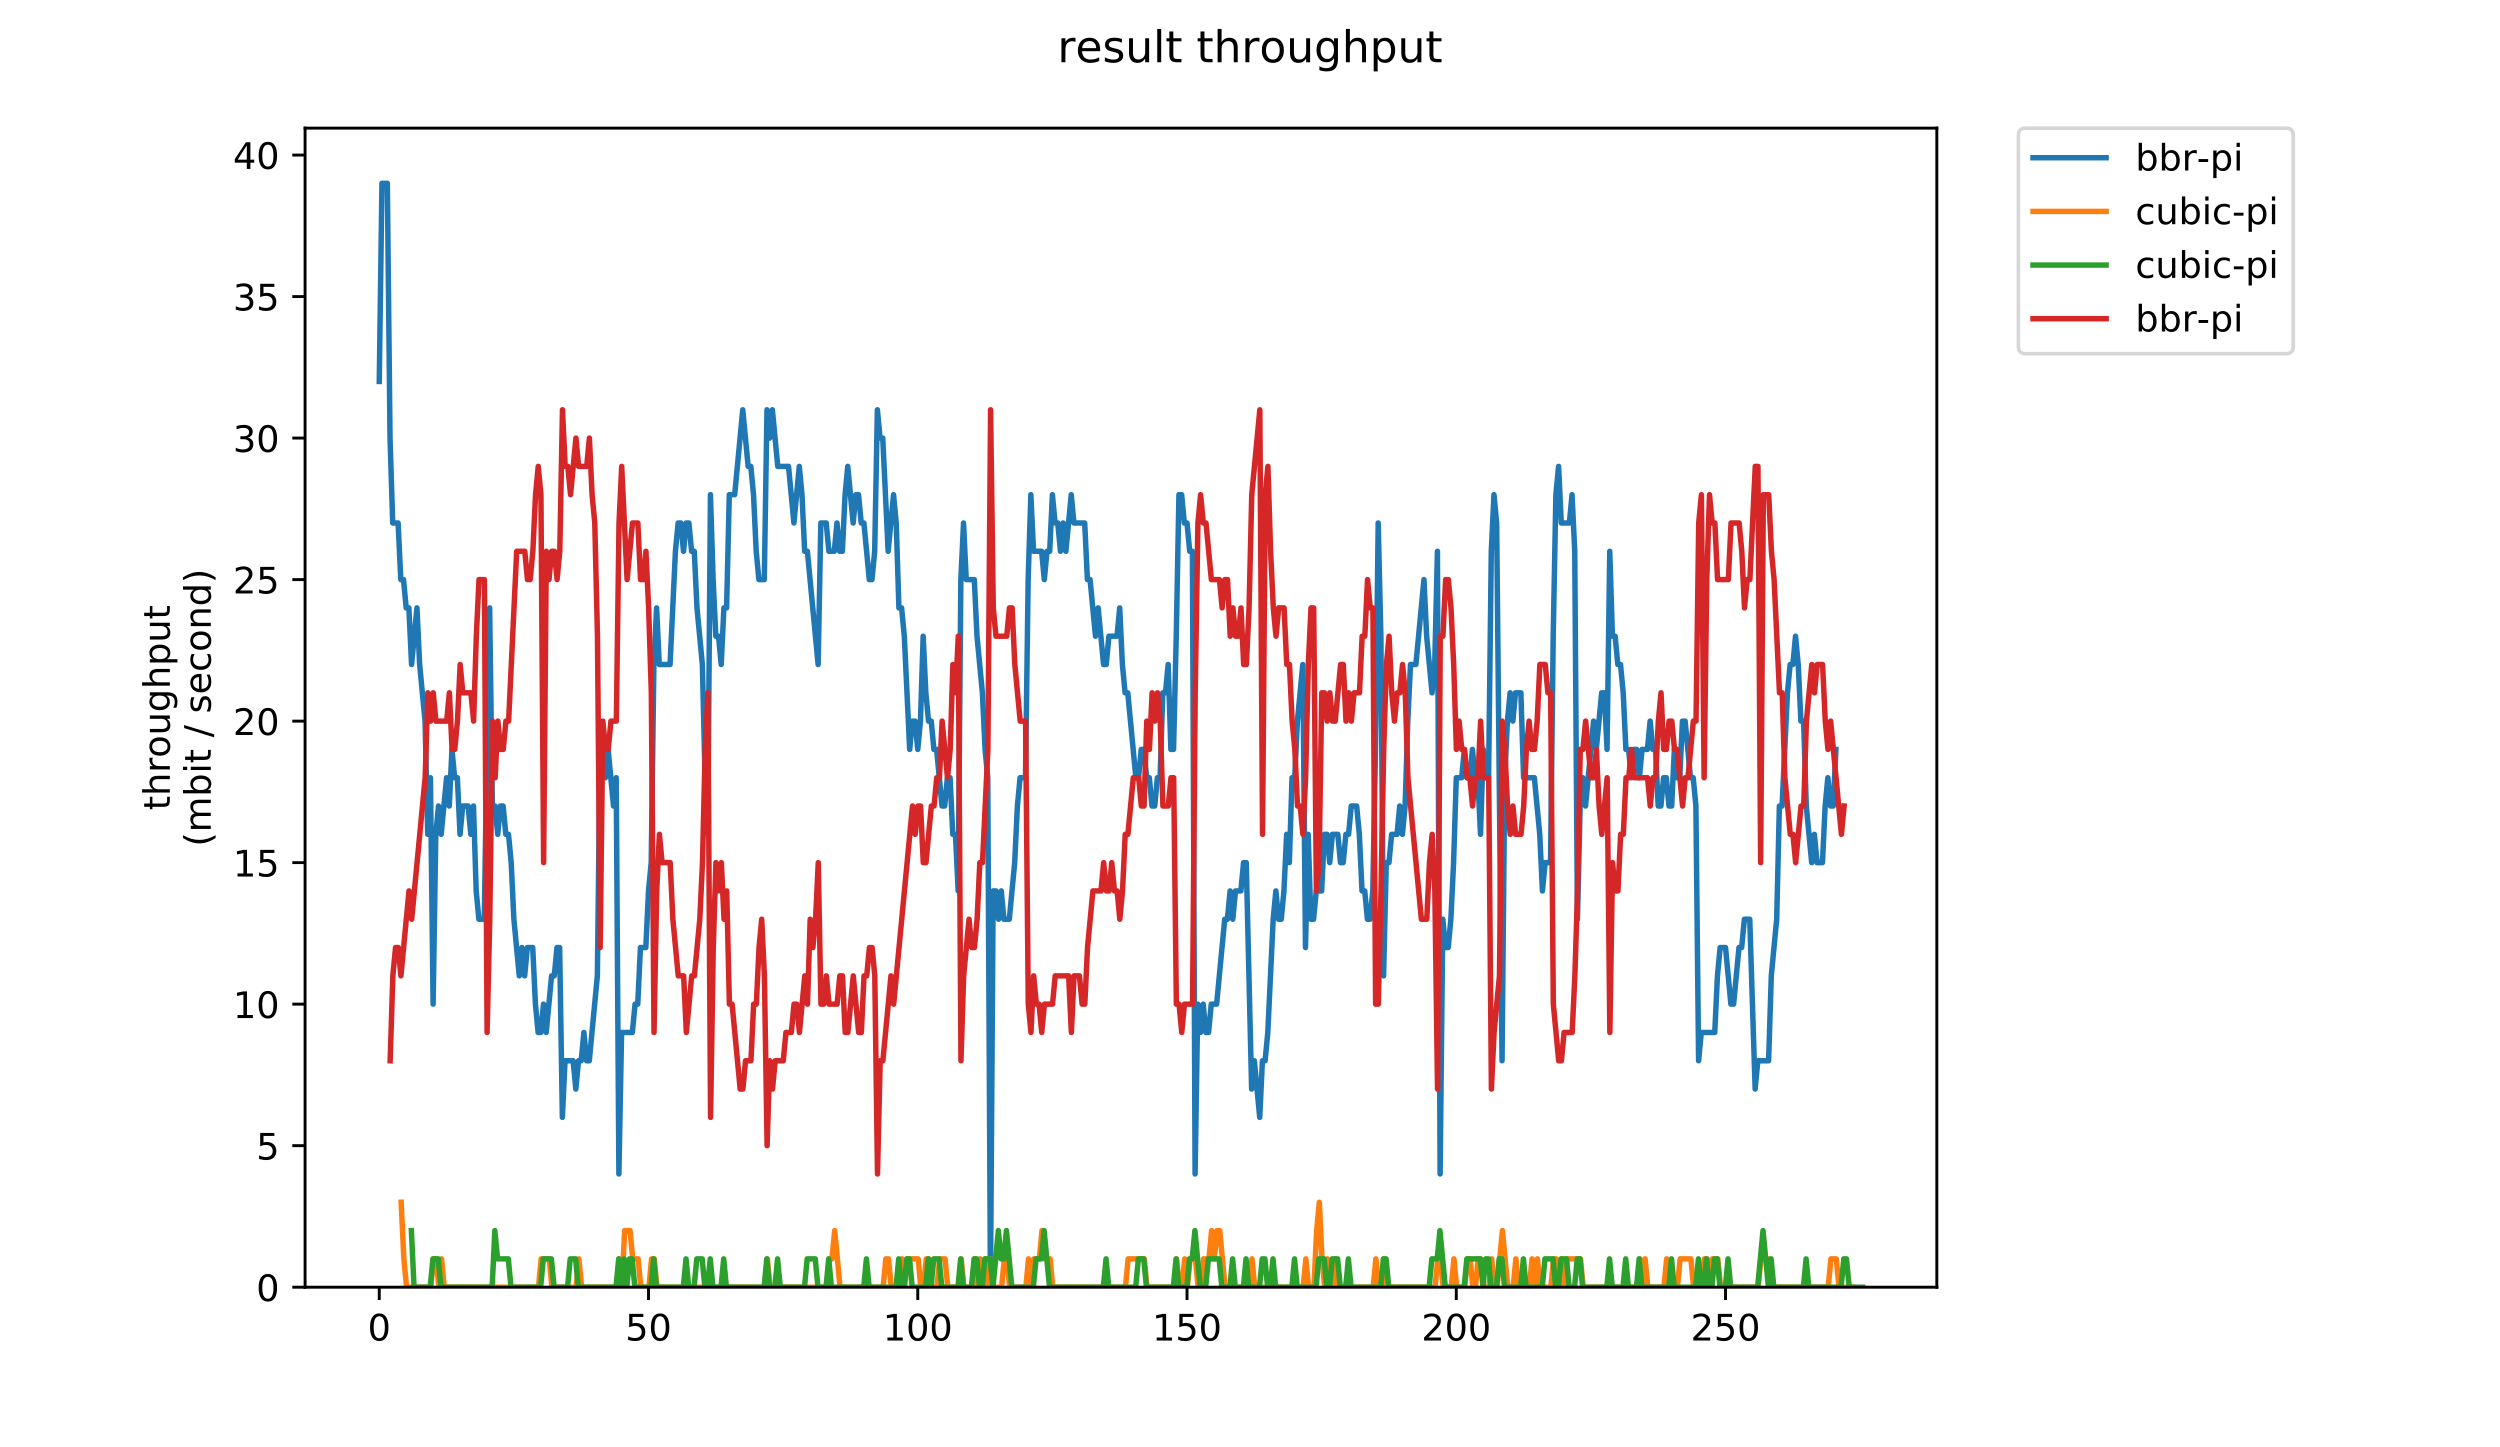 <?xml version="1.0" encoding="utf-8" standalone="no"?>
<!DOCTYPE svg PUBLIC "-//W3C//DTD SVG 1.1//EN"
  "http://www.w3.org/Graphics/SVG/1.1/DTD/svg11.dtd">
<!-- Created with matplotlib (https://matplotlib.org/) -->
<svg height="396pt" version="1.1" viewBox="0 0 684 396" width="684pt" xmlns="http://www.w3.org/2000/svg" xmlns:xlink="http://www.w3.org/1999/xlink">
 <defs>
  <style type="text/css">
*{stroke-linecap:butt;stroke-linejoin:round;}
  </style>
 </defs>
 <g id="figure_1">
  <g id="patch_1">
   <path d="M 0 396 
L 684 396 
L 684 0 
L 0 0 
z
" style="fill:#ffffff;"/>
  </g>
  <g id="axes_1">
   <g id="patch_2">
    <path d="M 83.472 352.174 
L 529.913 352.174 
L 529.913 35.062 
L 83.472 35.062 
z
" style="fill:#ffffff;"/>
   </g>
   <g id="matplotlib.axis_1">
    <g id="xtick_1">
     <g id="line2d_1">
      <defs>
       <path d="M 0 0 
L 0 3.5 
" id="m629245bce6" style="stroke:#000000;stroke-width:0.8;"/>
      </defs>
      <g>
       <use style="stroke:#000000;stroke-width:0.8;" x="103.765" xlink:href="#m629245bce6" y="352.174"/>
      </g>
     </g>
     <g id="text_1">
      <!-- 0 -->
      <defs>
       <path d="M 31.781 66.406 
Q 24.172 66.406 20.328 58.906 
Q 16.5 51.422 16.5 36.375 
Q 16.5 21.391 20.328 13.891 
Q 24.172 6.391 31.781 6.391 
Q 39.453 6.391 43.281 13.891 
Q 47.125 21.391 47.125 36.375 
Q 47.125 51.422 43.281 58.906 
Q 39.453 66.406 31.781 66.406 
z
M 31.781 74.219 
Q 44.047 74.219 50.516 64.516 
Q 56.984 54.828 56.984 36.375 
Q 56.984 17.969 50.516 8.266 
Q 44.047 -1.422 31.781 -1.422 
Q 19.531 -1.422 13.062 8.266 
Q 6.594 17.969 6.594 36.375 
Q 6.594 54.828 13.062 64.516 
Q 19.531 74.219 31.781 74.219 
z
" id="DejaVuSans-48"/>
      </defs>
      <g transform="translate(100.584 366.773)scale(0.1 -0.1)">
       <use xlink:href="#DejaVuSans-48"/>
      </g>
     </g>
    </g>
    <g id="xtick_2">
     <g id="line2d_2">
      <g>
       <use style="stroke:#000000;stroke-width:0.8;" x="177.433" xlink:href="#m629245bce6" y="352.174"/>
      </g>
     </g>
     <g id="text_2">
      <!-- 50 -->
      <defs>
       <path d="M 10.797 72.906 
L 49.516 72.906 
L 49.516 64.594 
L 19.828 64.594 
L 19.828 46.734 
Q 21.969 47.469 24.109 47.828 
Q 26.266 48.188 28.422 48.188 
Q 40.625 48.188 47.75 41.5 
Q 54.891 34.812 54.891 23.391 
Q 54.891 11.625 47.562 5.094 
Q 40.234 -1.422 26.906 -1.422 
Q 22.312 -1.422 17.547 -0.641 
Q 12.797 0.141 7.719 1.703 
L 7.719 11.625 
Q 12.109 9.234 16.797 8.062 
Q 21.484 6.891 26.703 6.891 
Q 35.156 6.891 40.078 11.328 
Q 45.016 15.766 45.016 23.391 
Q 45.016 31 40.078 35.438 
Q 35.156 39.891 26.703 39.891 
Q 22.75 39.891 18.812 39.016 
Q 14.891 38.141 10.797 36.281 
z
" id="DejaVuSans-53"/>
      </defs>
      <g transform="translate(171.07 366.773)scale(0.1 -0.1)">
       <use xlink:href="#DejaVuSans-53"/>
       <use x="63.623" xlink:href="#DejaVuSans-48"/>
      </g>
     </g>
    </g>
    <g id="xtick_3">
     <g id="line2d_3">
      <g>
       <use style="stroke:#000000;stroke-width:0.8;" x="251.1" xlink:href="#m629245bce6" y="352.174"/>
      </g>
     </g>
     <g id="text_3">
      <!-- 100 -->
      <defs>
       <path d="M 12.406 8.297 
L 28.516 8.297 
L 28.516 63.922 
L 10.984 60.406 
L 10.984 69.391 
L 28.422 72.906 
L 38.281 72.906 
L 38.281 8.297 
L 54.391 8.297 
L 54.391 0 
L 12.406 0 
z
" id="DejaVuSans-49"/>
      </defs>
      <g transform="translate(241.556 366.773)scale(0.1 -0.1)">
       <use xlink:href="#DejaVuSans-49"/>
       <use x="63.623" xlink:href="#DejaVuSans-48"/>
       <use x="127.246" xlink:href="#DejaVuSans-48"/>
      </g>
     </g>
    </g>
    <g id="xtick_4">
     <g id="line2d_4">
      <g>
       <use style="stroke:#000000;stroke-width:0.8;" x="324.768" xlink:href="#m629245bce6" y="352.174"/>
      </g>
     </g>
     <g id="text_4">
      <!-- 150 -->
      <g transform="translate(315.224 366.773)scale(0.1 -0.1)">
       <use xlink:href="#DejaVuSans-49"/>
       <use x="63.623" xlink:href="#DejaVuSans-53"/>
       <use x="127.246" xlink:href="#DejaVuSans-48"/>
      </g>
     </g>
    </g>
    <g id="xtick_5">
     <g id="line2d_5">
      <g>
       <use style="stroke:#000000;stroke-width:0.8;" x="398.435" xlink:href="#m629245bce6" y="352.174"/>
      </g>
     </g>
     <g id="text_5">
      <!-- 200 -->
      <defs>
       <path d="M 19.188 8.297 
L 53.609 8.297 
L 53.609 0 
L 7.328 0 
L 7.328 8.297 
Q 12.938 14.109 22.625 23.891 
Q 32.328 33.688 34.812 36.531 
Q 39.547 41.844 41.422 45.531 
Q 43.312 49.219 43.312 52.781 
Q 43.312 58.594 39.234 62.25 
Q 35.156 65.922 28.609 65.922 
Q 23.969 65.922 18.812 64.312 
Q 13.672 62.703 7.812 59.422 
L 7.812 69.391 
Q 13.766 71.781 18.938 73 
Q 24.125 74.219 28.422 74.219 
Q 39.75 74.219 46.484 68.547 
Q 53.219 62.891 53.219 53.422 
Q 53.219 48.922 51.531 44.891 
Q 49.859 40.875 45.406 35.406 
Q 44.188 33.984 37.641 27.219 
Q 31.109 20.453 19.188 8.297 
z
" id="DejaVuSans-50"/>
      </defs>
      <g transform="translate(388.892 366.773)scale(0.1 -0.1)">
       <use xlink:href="#DejaVuSans-50"/>
       <use x="63.623" xlink:href="#DejaVuSans-48"/>
       <use x="127.246" xlink:href="#DejaVuSans-48"/>
      </g>
     </g>
    </g>
    <g id="xtick_6">
     <g id="line2d_6">
      <g>
       <use style="stroke:#000000;stroke-width:0.8;" x="472.103" xlink:href="#m629245bce6" y="352.174"/>
      </g>
     </g>
     <g id="text_6">
      <!-- 250 -->
      <g transform="translate(462.559 366.773)scale(0.1 -0.1)">
       <use xlink:href="#DejaVuSans-50"/>
       <use x="63.623" xlink:href="#DejaVuSans-53"/>
       <use x="127.246" xlink:href="#DejaVuSans-48"/>
      </g>
     </g>
    </g>
   </g>
   <g id="matplotlib.axis_2">
    <g id="ytick_1">
     <g id="line2d_7">
      <defs>
       <path d="M 0 0 
L -3.5 0 
" id="mb2b127c535" style="stroke:#000000;stroke-width:0.8;"/>
      </defs>
      <g>
       <use style="stroke:#000000;stroke-width:0.8;" x="83.472" xlink:href="#mb2b127c535" y="352.174"/>
      </g>
     </g>
     <g id="text_7">
      <!-- 0 -->
      <g transform="translate(70.11 355.973)scale(0.1 -0.1)">
       <use xlink:href="#DejaVuSans-48"/>
      </g>
     </g>
    </g>
    <g id="ytick_2">
     <g id="line2d_8">
      <g>
       <use style="stroke:#000000;stroke-width:0.8;" x="83.472" xlink:href="#mb2b127c535" y="313.455"/>
      </g>
     </g>
     <g id="text_8">
      <!-- 5 -->
      <g transform="translate(70.11 317.254)scale(0.1 -0.1)">
       <use xlink:href="#DejaVuSans-53"/>
      </g>
     </g>
    </g>
    <g id="ytick_3">
     <g id="line2d_9">
      <g>
       <use style="stroke:#000000;stroke-width:0.8;" x="83.472" xlink:href="#mb2b127c535" y="274.735"/>
      </g>
     </g>
     <g id="text_9">
      <!-- 10 -->
      <g transform="translate(63.747 278.535)scale(0.1 -0.1)">
       <use xlink:href="#DejaVuSans-49"/>
       <use x="63.623" xlink:href="#DejaVuSans-48"/>
      </g>
     </g>
    </g>
    <g id="ytick_4">
     <g id="line2d_10">
      <g>
       <use style="stroke:#000000;stroke-width:0.8;" x="83.472" xlink:href="#mb2b127c535" y="236.016"/>
      </g>
     </g>
     <g id="text_10">
      <!-- 15 -->
      <g transform="translate(63.747 239.815)scale(0.1 -0.1)">
       <use xlink:href="#DejaVuSans-49"/>
       <use x="63.623" xlink:href="#DejaVuSans-53"/>
      </g>
     </g>
    </g>
    <g id="ytick_5">
     <g id="line2d_11">
      <g>
       <use style="stroke:#000000;stroke-width:0.8;" x="83.472" xlink:href="#mb2b127c535" y="197.297"/>
      </g>
     </g>
     <g id="text_11">
      <!-- 20 -->
      <g transform="translate(63.747 201.096)scale(0.1 -0.1)">
       <use xlink:href="#DejaVuSans-50"/>
       <use x="63.623" xlink:href="#DejaVuSans-48"/>
      </g>
     </g>
    </g>
    <g id="ytick_6">
     <g id="line2d_12">
      <g>
       <use style="stroke:#000000;stroke-width:0.8;" x="83.472" xlink:href="#mb2b127c535" y="158.577"/>
      </g>
     </g>
     <g id="text_12">
      <!-- 25 -->
      <g transform="translate(63.747 162.377)scale(0.1 -0.1)">
       <use xlink:href="#DejaVuSans-50"/>
       <use x="63.623" xlink:href="#DejaVuSans-53"/>
      </g>
     </g>
    </g>
    <g id="ytick_7">
     <g id="line2d_13">
      <g>
       <use style="stroke:#000000;stroke-width:0.8;" x="83.472" xlink:href="#mb2b127c535" y="119.858"/>
      </g>
     </g>
     <g id="text_13">
      <!-- 30 -->
      <defs>
       <path d="M 40.578 39.312 
Q 47.656 37.797 51.625 33 
Q 55.609 28.219 55.609 21.188 
Q 55.609 10.406 48.188 4.484 
Q 40.766 -1.422 27.094 -1.422 
Q 22.516 -1.422 17.656 -0.516 
Q 12.797 0.391 7.625 2.203 
L 7.625 11.719 
Q 11.719 9.328 16.594 8.109 
Q 21.484 6.891 26.812 6.891 
Q 36.078 6.891 40.938 10.547 
Q 45.797 14.203 45.797 21.188 
Q 45.797 27.641 41.281 31.266 
Q 36.766 34.906 28.719 34.906 
L 20.219 34.906 
L 20.219 43.016 
L 29.109 43.016 
Q 36.375 43.016 40.234 45.922 
Q 44.094 48.828 44.094 54.297 
Q 44.094 59.906 40.109 62.906 
Q 36.141 65.922 28.719 65.922 
Q 24.656 65.922 20.016 65.031 
Q 15.375 64.156 9.812 62.312 
L 9.812 71.094 
Q 15.438 72.656 20.344 73.438 
Q 25.25 74.219 29.594 74.219 
Q 40.828 74.219 47.359 69.109 
Q 53.906 64.016 53.906 55.328 
Q 53.906 49.266 50.438 45.094 
Q 46.969 40.922 40.578 39.312 
z
" id="DejaVuSans-51"/>
      </defs>
      <g transform="translate(63.747 123.657)scale(0.1 -0.1)">
       <use xlink:href="#DejaVuSans-51"/>
       <use x="63.623" xlink:href="#DejaVuSans-48"/>
      </g>
     </g>
    </g>
    <g id="ytick_8">
     <g id="line2d_14">
      <g>
       <use style="stroke:#000000;stroke-width:0.8;" x="83.472" xlink:href="#mb2b127c535" y="81.139"/>
      </g>
     </g>
     <g id="text_14">
      <!-- 35 -->
      <g transform="translate(63.747 84.938)scale(0.1 -0.1)">
       <use xlink:href="#DejaVuSans-51"/>
       <use x="63.623" xlink:href="#DejaVuSans-53"/>
      </g>
     </g>
    </g>
    <g id="ytick_9">
     <g id="line2d_15">
      <g>
       <use style="stroke:#000000;stroke-width:0.8;" x="83.472" xlink:href="#mb2b127c535" y="42.419"/>
      </g>
     </g>
     <g id="text_15">
      <!-- 40 -->
      <defs>
       <path d="M 37.797 64.312 
L 12.891 25.391 
L 37.797 25.391 
z
M 35.203 72.906 
L 47.609 72.906 
L 47.609 25.391 
L 58.016 25.391 
L 58.016 17.188 
L 47.609 17.188 
L 47.609 0 
L 37.797 0 
L 37.797 17.188 
L 4.891 17.188 
L 4.891 26.703 
z
" id="DejaVuSans-52"/>
      </defs>
      <g transform="translate(63.747 46.218)scale(0.1 -0.1)">
       <use xlink:href="#DejaVuSans-52"/>
       <use x="63.623" xlink:href="#DejaVuSans-48"/>
      </g>
     </g>
    </g>
    <g id="text_16">
     <!-- throughput -->
     <defs>
      <path d="M 18.312 70.219 
L 18.312 54.688 
L 36.812 54.688 
L 36.812 47.703 
L 18.312 47.703 
L 18.312 18.016 
Q 18.312 11.328 20.141 9.422 
Q 21.969 7.516 27.594 7.516 
L 36.812 7.516 
L 36.812 0 
L 27.594 0 
Q 17.188 0 13.234 3.875 
Q 9.281 7.766 9.281 18.016 
L 9.281 47.703 
L 2.688 47.703 
L 2.688 54.688 
L 9.281 54.688 
L 9.281 70.219 
z
" id="DejaVuSans-116"/>
      <path d="M 54.891 33.016 
L 54.891 0 
L 45.906 0 
L 45.906 32.719 
Q 45.906 40.484 42.875 44.328 
Q 39.844 48.188 33.797 48.188 
Q 26.516 48.188 22.312 43.547 
Q 18.109 38.922 18.109 30.906 
L 18.109 0 
L 9.078 0 
L 9.078 75.984 
L 18.109 75.984 
L 18.109 46.188 
Q 21.344 51.125 25.703 53.562 
Q 30.078 56 35.797 56 
Q 45.219 56 50.047 50.172 
Q 54.891 44.344 54.891 33.016 
z
" id="DejaVuSans-104"/>
      <path d="M 41.109 46.297 
Q 39.594 47.172 37.812 47.578 
Q 36.031 48 33.891 48 
Q 26.266 48 22.188 43.047 
Q 18.109 38.094 18.109 28.812 
L 18.109 0 
L 9.078 0 
L 9.078 54.688 
L 18.109 54.688 
L 18.109 46.188 
Q 20.953 51.172 25.484 53.578 
Q 30.031 56 36.531 56 
Q 37.453 56 38.578 55.875 
Q 39.703 55.766 41.062 55.516 
z
" id="DejaVuSans-114"/>
      <path d="M 30.609 48.391 
Q 23.391 48.391 19.188 42.75 
Q 14.984 37.109 14.984 27.297 
Q 14.984 17.484 19.156 11.844 
Q 23.344 6.203 30.609 6.203 
Q 37.797 6.203 41.984 11.859 
Q 46.188 17.531 46.188 27.297 
Q 46.188 37.016 41.984 42.703 
Q 37.797 48.391 30.609 48.391 
z
M 30.609 56 
Q 42.328 56 49.016 48.375 
Q 55.719 40.766 55.719 27.297 
Q 55.719 13.875 49.016 6.219 
Q 42.328 -1.422 30.609 -1.422 
Q 18.844 -1.422 12.172 6.219 
Q 5.516 13.875 5.516 27.297 
Q 5.516 40.766 12.172 48.375 
Q 18.844 56 30.609 56 
z
" id="DejaVuSans-111"/>
      <path d="M 8.5 21.578 
L 8.5 54.688 
L 17.484 54.688 
L 17.484 21.922 
Q 17.484 14.156 20.5 10.266 
Q 23.531 6.391 29.594 6.391 
Q 36.859 6.391 41.078 11.031 
Q 45.312 15.672 45.312 23.688 
L 45.312 54.688 
L 54.297 54.688 
L 54.297 0 
L 45.312 0 
L 45.312 8.406 
Q 42.047 3.422 37.719 1 
Q 33.406 -1.422 27.688 -1.422 
Q 18.266 -1.422 13.375 4.438 
Q 8.5 10.297 8.5 21.578 
z
M 31.109 56 
z
" id="DejaVuSans-117"/>
      <path d="M 45.406 27.984 
Q 45.406 37.75 41.375 43.109 
Q 37.359 48.484 30.078 48.484 
Q 22.859 48.484 18.828 43.109 
Q 14.797 37.75 14.797 27.984 
Q 14.797 18.266 18.828 12.891 
Q 22.859 7.516 30.078 7.516 
Q 37.359 7.516 41.375 12.891 
Q 45.406 18.266 45.406 27.984 
z
M 54.391 6.781 
Q 54.391 -7.172 48.188 -13.984 
Q 42 -20.797 29.203 -20.797 
Q 24.469 -20.797 20.266 -20.094 
Q 16.062 -19.391 12.109 -17.922 
L 12.109 -9.188 
Q 16.062 -11.328 19.922 -12.344 
Q 23.781 -13.375 27.781 -13.375 
Q 36.625 -13.375 41.016 -8.766 
Q 45.406 -4.156 45.406 5.172 
L 45.406 9.625 
Q 42.625 4.781 38.281 2.391 
Q 33.938 0 27.875 0 
Q 17.828 0 11.672 7.656 
Q 5.516 15.328 5.516 27.984 
Q 5.516 40.672 11.672 48.328 
Q 17.828 56 27.875 56 
Q 33.938 56 38.281 53.609 
Q 42.625 51.219 45.406 46.391 
L 45.406 54.688 
L 54.391 54.688 
z
" id="DejaVuSans-103"/>
      <path d="M 18.109 8.203 
L 18.109 -20.797 
L 9.078 -20.797 
L 9.078 54.688 
L 18.109 54.688 
L 18.109 46.391 
Q 20.953 51.266 25.266 53.625 
Q 29.594 56 35.594 56 
Q 45.562 56 51.781 48.094 
Q 58.016 40.188 58.016 27.297 
Q 58.016 14.406 51.781 6.484 
Q 45.562 -1.422 35.594 -1.422 
Q 29.594 -1.422 25.266 0.953 
Q 20.953 3.328 18.109 8.203 
z
M 48.688 27.297 
Q 48.688 37.203 44.609 42.844 
Q 40.531 48.484 33.406 48.484 
Q 26.266 48.484 22.188 42.844 
Q 18.109 37.203 18.109 27.297 
Q 18.109 17.391 22.188 11.75 
Q 26.266 6.109 33.406 6.109 
Q 40.531 6.109 44.609 11.75 
Q 48.688 17.391 48.688 27.297 
z
" id="DejaVuSans-112"/>
     </defs>
     <g transform="translate(46.47 221.675)rotate(-90)scale(0.1 -0.1)">
      <use xlink:href="#DejaVuSans-116"/>
      <use x="39.209" xlink:href="#DejaVuSans-104"/>
      <use x="102.588" xlink:href="#DejaVuSans-114"/>
      <use x="143.67" xlink:href="#DejaVuSans-111"/>
      <use x="204.852" xlink:href="#DejaVuSans-117"/>
      <use x="268.23" xlink:href="#DejaVuSans-103"/>
      <use x="331.707" xlink:href="#DejaVuSans-104"/>
      <use x="395.086" xlink:href="#DejaVuSans-112"/>
      <use x="458.562" xlink:href="#DejaVuSans-117"/>
      <use x="521.941" xlink:href="#DejaVuSans-116"/>
     </g>
     <!-- (mbit / second) -->
     <defs>
      <path d="M 31 75.875 
Q 24.469 64.656 21.281 53.656 
Q 18.109 42.672 18.109 31.391 
Q 18.109 20.125 21.312 9.062 
Q 24.516 -2 31 -13.188 
L 23.188 -13.188 
Q 15.875 -1.703 12.234 9.375 
Q 8.594 20.453 8.594 31.391 
Q 8.594 42.281 12.203 53.312 
Q 15.828 64.359 23.188 75.875 
z
" id="DejaVuSans-40"/>
      <path d="M 52 44.188 
Q 55.375 50.25 60.062 53.125 
Q 64.75 56 71.094 56 
Q 79.641 56 84.281 50.016 
Q 88.922 44.047 88.922 33.016 
L 88.922 0 
L 79.891 0 
L 79.891 32.719 
Q 79.891 40.578 77.094 44.375 
Q 74.312 48.188 68.609 48.188 
Q 61.625 48.188 57.562 43.547 
Q 53.516 38.922 53.516 30.906 
L 53.516 0 
L 44.484 0 
L 44.484 32.719 
Q 44.484 40.625 41.703 44.406 
Q 38.922 48.188 33.109 48.188 
Q 26.219 48.188 22.156 43.531 
Q 18.109 38.875 18.109 30.906 
L 18.109 0 
L 9.078 0 
L 9.078 54.688 
L 18.109 54.688 
L 18.109 46.188 
Q 21.188 51.219 25.484 53.609 
Q 29.781 56 35.688 56 
Q 41.656 56 45.828 52.969 
Q 50 49.953 52 44.188 
z
" id="DejaVuSans-109"/>
      <path d="M 48.688 27.297 
Q 48.688 37.203 44.609 42.844 
Q 40.531 48.484 33.406 48.484 
Q 26.266 48.484 22.188 42.844 
Q 18.109 37.203 18.109 27.297 
Q 18.109 17.391 22.188 11.75 
Q 26.266 6.109 33.406 6.109 
Q 40.531 6.109 44.609 11.75 
Q 48.688 17.391 48.688 27.297 
z
M 18.109 46.391 
Q 20.953 51.266 25.266 53.625 
Q 29.594 56 35.594 56 
Q 45.562 56 51.781 48.094 
Q 58.016 40.188 58.016 27.297 
Q 58.016 14.406 51.781 6.484 
Q 45.562 -1.422 35.594 -1.422 
Q 29.594 -1.422 25.266 0.953 
Q 20.953 3.328 18.109 8.203 
L 18.109 0 
L 9.078 0 
L 9.078 75.984 
L 18.109 75.984 
z
" id="DejaVuSans-98"/>
      <path d="M 9.422 54.688 
L 18.406 54.688 
L 18.406 0 
L 9.422 0 
z
M 9.422 75.984 
L 18.406 75.984 
L 18.406 64.594 
L 9.422 64.594 
z
" id="DejaVuSans-105"/>
      <path id="DejaVuSans-32"/>
      <path d="M 25.391 72.906 
L 33.688 72.906 
L 8.297 -9.281 
L 0 -9.281 
z
" id="DejaVuSans-47"/>
      <path d="M 44.281 53.078 
L 44.281 44.578 
Q 40.484 46.531 36.375 47.5 
Q 32.281 48.484 27.875 48.484 
Q 21.188 48.484 17.844 46.438 
Q 14.5 44.391 14.5 40.281 
Q 14.5 37.156 16.891 35.375 
Q 19.281 33.594 26.516 31.984 
L 29.594 31.297 
Q 39.156 29.25 43.188 25.516 
Q 47.219 21.781 47.219 15.094 
Q 47.219 7.469 41.188 3.016 
Q 35.156 -1.422 24.609 -1.422 
Q 20.219 -1.422 15.453 -0.562 
Q 10.688 0.297 5.422 2 
L 5.422 11.281 
Q 10.406 8.688 15.234 7.391 
Q 20.062 6.109 24.812 6.109 
Q 31.156 6.109 34.562 8.281 
Q 37.984 10.453 37.984 14.406 
Q 37.984 18.062 35.516 20.016 
Q 33.062 21.969 24.703 23.781 
L 21.578 24.516 
Q 13.234 26.266 9.516 29.906 
Q 5.812 33.547 5.812 39.891 
Q 5.812 47.609 11.281 51.797 
Q 16.75 56 26.812 56 
Q 31.781 56 36.172 55.266 
Q 40.578 54.547 44.281 53.078 
z
" id="DejaVuSans-115"/>
      <path d="M 56.203 29.594 
L 56.203 25.203 
L 14.891 25.203 
Q 15.484 15.922 20.484 11.062 
Q 25.484 6.203 34.422 6.203 
Q 39.594 6.203 44.453 7.469 
Q 49.312 8.734 54.109 11.281 
L 54.109 2.781 
Q 49.266 0.734 44.188 -0.344 
Q 39.109 -1.422 33.891 -1.422 
Q 20.797 -1.422 13.156 6.188 
Q 5.516 13.812 5.516 26.812 
Q 5.516 40.234 12.766 48.109 
Q 20.016 56 32.328 56 
Q 43.359 56 49.781 48.891 
Q 56.203 41.797 56.203 29.594 
z
M 47.219 32.234 
Q 47.125 39.594 43.094 43.984 
Q 39.062 48.391 32.422 48.391 
Q 24.906 48.391 20.391 44.141 
Q 15.875 39.891 15.188 32.172 
z
" id="DejaVuSans-101"/>
      <path d="M 48.781 52.594 
L 48.781 44.188 
Q 44.969 46.297 41.141 47.344 
Q 37.312 48.391 33.406 48.391 
Q 24.656 48.391 19.812 42.844 
Q 14.984 37.312 14.984 27.297 
Q 14.984 17.281 19.812 11.734 
Q 24.656 6.203 33.406 6.203 
Q 37.312 6.203 41.141 7.25 
Q 44.969 8.297 48.781 10.406 
L 48.781 2.094 
Q 45.016 0.344 40.984 -0.531 
Q 36.969 -1.422 32.422 -1.422 
Q 20.062 -1.422 12.781 6.344 
Q 5.516 14.109 5.516 27.297 
Q 5.516 40.672 12.859 48.328 
Q 20.219 56 33.016 56 
Q 37.156 56 41.109 55.141 
Q 45.062 54.297 48.781 52.594 
z
" id="DejaVuSans-99"/>
      <path d="M 54.891 33.016 
L 54.891 0 
L 45.906 0 
L 45.906 32.719 
Q 45.906 40.484 42.875 44.328 
Q 39.844 48.188 33.797 48.188 
Q 26.516 48.188 22.312 43.547 
Q 18.109 38.922 18.109 30.906 
L 18.109 0 
L 9.078 0 
L 9.078 54.688 
L 18.109 54.688 
L 18.109 46.188 
Q 21.344 51.125 25.703 53.562 
Q 30.078 56 35.797 56 
Q 45.219 56 50.047 50.172 
Q 54.891 44.344 54.891 33.016 
z
" id="DejaVuSans-110"/>
      <path d="M 45.406 46.391 
L 45.406 75.984 
L 54.391 75.984 
L 54.391 0 
L 45.406 0 
L 45.406 8.203 
Q 42.578 3.328 38.25 0.953 
Q 33.938 -1.422 27.875 -1.422 
Q 17.969 -1.422 11.734 6.484 
Q 5.516 14.406 5.516 27.297 
Q 5.516 40.188 11.734 48.094 
Q 17.969 56 27.875 56 
Q 33.938 56 38.25 53.625 
Q 42.578 51.266 45.406 46.391 
z
M 14.797 27.297 
Q 14.797 17.391 18.875 11.75 
Q 22.953 6.109 30.078 6.109 
Q 37.203 6.109 41.297 11.75 
Q 45.406 17.391 45.406 27.297 
Q 45.406 37.203 41.297 42.844 
Q 37.203 48.484 30.078 48.484 
Q 22.953 48.484 18.875 42.844 
Q 14.797 37.203 14.797 27.297 
z
" id="DejaVuSans-100"/>
      <path d="M 8.016 75.875 
L 15.828 75.875 
Q 23.141 64.359 26.781 53.312 
Q 30.422 42.281 30.422 31.391 
Q 30.422 20.453 26.781 9.375 
Q 23.141 -1.703 15.828 -13.188 
L 8.016 -13.188 
Q 14.5 -2 17.703 9.062 
Q 20.906 20.125 20.906 31.391 
Q 20.906 42.672 17.703 53.656 
Q 14.5 64.656 8.016 75.875 
z
" id="DejaVuSans-41"/>
     </defs>
     <g transform="translate(57.668 231.609)rotate(-90)scale(0.1 -0.1)">
      <use xlink:href="#DejaVuSans-40"/>
      <use x="39.014" xlink:href="#DejaVuSans-109"/>
      <use x="136.426" xlink:href="#DejaVuSans-98"/>
      <use x="199.902" xlink:href="#DejaVuSans-105"/>
      <use x="227.686" xlink:href="#DejaVuSans-116"/>
      <use x="266.895" xlink:href="#DejaVuSans-32"/>
      <use x="298.682" xlink:href="#DejaVuSans-47"/>
      <use x="332.373" xlink:href="#DejaVuSans-32"/>
      <use x="364.16" xlink:href="#DejaVuSans-115"/>
      <use x="416.26" xlink:href="#DejaVuSans-101"/>
      <use x="477.783" xlink:href="#DejaVuSans-99"/>
      <use x="532.764" xlink:href="#DejaVuSans-111"/>
      <use x="593.945" xlink:href="#DejaVuSans-110"/>
      <use x="657.324" xlink:href="#DejaVuSans-100"/>
      <use x="720.801" xlink:href="#DejaVuSans-41"/>
     </g>
    </g>
   </g>
   <g id="line2d_16">
    <path clip-path="url(#p648bb759cf)" d="M 103.765 104.37 
L 104.502 50.163 
L 105.975 50.163 
L 106.712 119.858 
L 107.448 143.09 
L 108.922 143.09 
L 109.659 158.577 
L 110.395 158.577 
L 111.132 166.321 
L 111.869 166.321 
L 112.605 181.809 
L 114.079 166.321 
L 114.815 181.809 
L 116.289 197.297 
L 117.025 228.272 
L 117.762 212.784 
L 118.499 274.735 
L 119.235 228.272 
L 119.972 220.528 
L 120.709 228.272 
L 122.182 212.784 
L 122.919 220.528 
L 123.655 205.041 
L 124.392 212.784 
L 125.129 212.784 
L 125.865 228.272 
L 126.602 220.528 
L 128.075 220.528 
L 128.812 228.272 
L 129.549 220.528 
L 130.285 243.76 
L 131.022 251.504 
L 132.495 251.504 
L 133.232 205.041 
L 133.969 166.321 
L 134.705 220.528 
L 135.442 220.528 
L 136.179 228.272 
L 136.915 220.528 
L 137.652 220.528 
L 138.389 228.272 
L 139.126 228.272 
L 139.862 236.016 
L 140.599 251.504 
L 142.072 266.992 
L 142.809 259.248 
L 143.546 266.992 
L 144.282 259.248 
L 145.756 259.248 
L 146.492 274.735 
L 147.229 282.479 
L 147.966 282.479 
L 148.702 274.735 
L 149.439 282.479 
L 150.912 266.992 
L 151.649 266.992 
L 152.386 259.248 
L 153.122 259.248 
L 153.859 305.711 
L 154.596 290.223 
L 156.806 290.223 
L 157.542 297.967 
L 158.279 290.223 
L 159.016 290.223 
L 159.752 282.479 
L 160.489 290.223 
L 161.226 290.223 
L 163.436 266.992 
L 164.172 205.041 
L 164.909 212.784 
L 165.646 212.784 
L 166.383 205.041 
L 167.856 220.528 
L 168.593 212.784 
L 169.329 321.199 
L 170.066 282.479 
L 173.013 282.479 
L 173.749 274.735 
L 174.486 274.735 
L 175.223 259.248 
L 176.696 259.248 
L 177.433 243.76 
L 178.169 236.016 
L 178.906 181.809 
L 179.643 166.321 
L 180.379 181.809 
L 183.326 181.809 
L 184.799 150.833 
L 185.536 143.09 
L 186.273 143.09 
L 187.009 150.833 
L 187.746 143.09 
L 188.483 143.09 
L 189.219 150.833 
L 189.956 150.833 
L 190.693 166.321 
L 192.166 181.809 
L 192.903 212.784 
L 193.639 228.272 
L 194.376 135.346 
L 195.113 158.577 
L 195.85 174.065 
L 196.586 174.065 
L 197.323 181.809 
L 198.06 166.321 
L 198.796 166.321 
L 199.533 135.346 
L 201.006 135.346 
L 203.216 112.114 
L 204.69 127.602 
L 205.426 127.602 
L 206.163 135.346 
L 206.9 150.833 
L 207.636 158.577 
L 209.11 158.577 
L 209.846 112.114 
L 210.583 119.858 
L 211.32 112.114 
L 212.793 127.602 
L 215.74 127.602 
L 217.213 143.09 
L 218.686 127.602 
L 219.423 135.346 
L 220.16 150.833 
L 220.896 150.833 
L 223.843 181.809 
L 224.58 143.09 
L 226.053 143.09 
L 226.79 150.833 
L 228.263 150.833 
L 229 143.09 
L 229.737 150.833 
L 230.473 150.833 
L 231.21 135.346 
L 231.947 127.602 
L 233.42 143.09 
L 234.157 135.346 
L 234.893 135.346 
L 235.63 143.09 
L 236.367 143.09 
L 237.84 158.577 
L 238.577 158.577 
L 239.313 150.833 
L 240.05 112.114 
L 240.787 119.858 
L 241.523 119.858 
L 242.997 150.833 
L 244.47 135.346 
L 245.207 143.09 
L 245.943 166.321 
L 246.68 166.321 
L 247.417 174.065 
L 248.89 205.041 
L 249.627 197.297 
L 250.364 197.297 
L 251.1 205.041 
L 251.837 197.297 
L 252.574 174.065 
L 253.31 189.553 
L 254.047 197.297 
L 254.784 197.297 
L 255.52 205.041 
L 256.257 205.041 
L 257.73 220.528 
L 258.467 220.528 
L 259.204 212.784 
L 259.94 212.784 
L 260.677 228.272 
L 261.414 228.272 
L 262.15 243.76 
L 262.887 158.577 
L 263.624 143.09 
L 264.36 158.577 
L 266.57 158.577 
L 267.307 174.065 
L 268.78 189.553 
L 269.517 205.041 
L 270.254 212.784 
L 270.99 352.174 
L 271.727 243.76 
L 272.464 243.76 
L 273.2 251.504 
L 273.937 243.76 
L 274.674 251.504 
L 276.147 251.504 
L 277.62 236.016 
L 278.357 220.528 
L 279.094 212.784 
L 280.567 212.784 
L 281.304 158.577 
L 282.041 135.346 
L 282.777 150.833 
L 284.987 150.833 
L 285.724 158.577 
L 286.461 150.833 
L 287.197 150.833 
L 287.934 135.346 
L 288.671 143.09 
L 289.407 143.09 
L 290.144 150.833 
L 290.881 143.09 
L 291.617 150.833 
L 293.091 135.346 
L 293.827 143.09 
L 296.774 143.09 
L 297.511 158.577 
L 298.247 158.577 
L 299.721 174.065 
L 300.457 166.321 
L 301.931 181.809 
L 302.667 181.809 
L 303.404 174.065 
L 305.614 174.065 
L 306.351 166.321 
L 307.088 181.809 
L 307.824 189.553 
L 308.561 189.553 
L 310.771 212.784 
L 311.508 212.784 
L 312.244 205.041 
L 312.981 205.041 
L 313.718 212.784 
L 314.454 212.784 
L 315.191 220.528 
L 315.928 220.528 
L 316.664 212.784 
L 317.401 212.784 
L 318.138 189.553 
L 318.874 189.553 
L 319.611 181.809 
L 320.348 205.041 
L 321.084 205.041 
L 321.821 174.065 
L 322.558 135.346 
L 323.294 135.346 
L 324.031 143.09 
L 324.768 143.09 
L 325.504 150.833 
L 326.241 150.833 
L 326.978 321.199 
L 327.714 274.735 
L 328.451 282.479 
L 329.188 274.735 
L 329.924 282.479 
L 330.661 282.479 
L 331.398 274.735 
L 332.871 274.735 
L 335.081 251.504 
L 335.818 251.504 
L 336.555 243.76 
L 337.291 251.504 
L 338.028 243.76 
L 339.501 243.76 
L 340.238 236.016 
L 340.975 236.016 
L 342.448 297.967 
L 343.185 290.223 
L 344.658 305.711 
L 345.395 290.223 
L 346.131 290.223 
L 346.868 282.479 
L 348.341 251.504 
L 349.078 243.76 
L 349.815 251.504 
L 350.551 251.504 
L 351.288 243.76 
L 352.025 228.272 
L 352.761 236.016 
L 353.498 212.784 
L 354.235 212.784 
L 354.971 197.297 
L 356.445 181.809 
L 357.181 259.248 
L 357.918 228.272 
L 358.655 251.504 
L 359.391 251.504 
L 360.128 243.76 
L 361.601 243.76 
L 362.338 228.272 
L 363.075 228.272 
L 363.812 236.016 
L 364.548 228.272 
L 366.022 228.272 
L 366.758 236.016 
L 367.495 236.016 
L 368.232 228.272 
L 368.968 228.272 
L 369.705 220.528 
L 371.178 220.528 
L 371.915 228.272 
L 372.652 243.76 
L 373.388 243.76 
L 374.125 251.504 
L 374.862 251.504 
L 375.598 243.76 
L 376.335 205.041 
L 377.072 143.09 
L 377.808 174.065 
L 378.545 266.992 
L 379.282 236.016 
L 380.018 236.016 
L 380.755 228.272 
L 382.228 228.272 
L 382.965 220.528 
L 383.702 228.272 
L 384.438 220.528 
L 385.175 197.297 
L 385.912 181.809 
L 387.385 181.809 
L 389.595 158.577 
L 390.332 174.065 
L 391.805 189.553 
L 392.542 181.809 
L 393.279 150.833 
L 394.015 321.199 
L 394.752 251.504 
L 395.489 259.248 
L 396.225 259.248 
L 396.962 251.504 
L 397.699 236.016 
L 398.435 212.784 
L 399.909 212.784 
L 400.645 205.041 
L 401.382 212.784 
L 402.119 212.784 
L 402.855 205.041 
L 403.592 212.784 
L 404.329 212.784 
L 405.065 228.272 
L 405.802 205.041 
L 406.539 212.784 
L 407.275 212.784 
L 408.012 150.833 
L 408.749 135.346 
L 409.485 143.09 
L 410.959 290.223 
L 411.695 212.784 
L 412.432 197.297 
L 413.169 189.553 
L 413.905 197.297 
L 414.642 189.553 
L 416.115 189.553 
L 416.852 212.784 
L 419.799 212.784 
L 421.272 228.272 
L 422.009 243.76 
L 422.746 236.016 
L 424.219 236.016 
L 424.956 174.065 
L 425.692 135.346 
L 426.429 127.602 
L 427.166 143.09 
L 429.376 143.09 
L 430.112 135.346 
L 430.849 150.833 
L 431.586 251.504 
L 432.322 220.528 
L 433.059 212.784 
L 433.796 220.528 
L 436.006 197.297 
L 436.742 205.041 
L 438.216 189.553 
L 438.952 189.553 
L 439.689 205.041 
L 440.426 150.833 
L 441.162 174.065 
L 441.899 174.065 
L 442.636 181.809 
L 443.372 181.809 
L 444.109 189.553 
L 444.846 205.041 
L 445.582 205.041 
L 446.319 212.784 
L 447.056 205.041 
L 447.793 205.041 
L 448.529 212.784 
L 449.266 205.041 
L 450.739 205.041 
L 451.476 197.297 
L 452.213 205.041 
L 452.949 205.041 
L 453.686 220.528 
L 454.423 220.528 
L 455.159 212.784 
L 455.896 212.784 
L 456.633 220.528 
L 457.369 220.528 
L 458.106 205.041 
L 458.843 212.784 
L 459.579 212.784 
L 460.316 197.297 
L 461.053 197.297 
L 462.526 212.784 
L 463.263 212.784 
L 463.999 220.528 
L 464.736 290.223 
L 465.473 282.479 
L 469.156 282.479 
L 469.893 266.992 
L 470.629 259.248 
L 472.103 259.248 
L 473.576 274.735 
L 474.313 274.735 
L 475.786 259.248 
L 476.523 259.248 
L 477.26 251.504 
L 478.733 251.504 
L 480.206 297.967 
L 480.943 290.223 
L 483.89 290.223 
L 484.626 266.992 
L 486.1 251.504 
L 486.836 220.528 
L 487.573 220.528 
L 489.046 189.553 
L 489.783 181.809 
L 490.52 181.809 
L 491.256 174.065 
L 491.993 181.809 
L 492.73 197.297 
L 493.466 197.297 
L 494.203 220.528 
L 495.676 236.016 
L 496.413 228.272 
L 497.15 236.016 
L 498.623 236.016 
L 499.36 220.528 
L 500.096 212.784 
L 500.833 220.528 
L 501.57 220.528 
L 502.307 205.041 
L 502.307 205.041 
" style="fill:none;stroke:#1f77b4;stroke-linecap:square;stroke-width:1.5;"/>
   </g>
   <g id="line2d_17">
    <path clip-path="url(#p648bb759cf)" d="M 109.76 328.943 
L 110.497 344.43 
L 111.234 352.174 
L 117.864 352.174 
L 118.6 344.43 
L 119.337 344.43 
L 120.074 352.174 
L 120.81 344.43 
L 121.547 352.174 
L 147.331 352.174 
L 148.067 344.43 
L 150.277 344.43 
L 151.014 352.174 
L 157.644 352.174 
L 158.381 344.43 
L 159.117 352.174 
L 168.694 352.174 
L 169.431 344.43 
L 170.168 352.174 
L 170.904 336.686 
L 172.378 336.686 
L 173.114 344.43 
L 174.588 344.43 
L 175.324 352.174 
L 177.534 352.174 
L 178.271 344.43 
L 179.008 344.43 
L 179.744 352.174 
L 209.211 352.174 
L 209.948 344.43 
L 210.685 352.174 
L 226.155 352.174 
L 226.892 344.43 
L 227.628 344.43 
L 228.365 336.686 
L 229.838 352.174 
L 241.625 352.174 
L 242.362 344.43 
L 243.098 344.43 
L 243.835 352.174 
L 246.045 352.174 
L 246.782 344.43 
L 247.518 352.174 
L 248.255 344.43 
L 251.202 344.43 
L 251.939 352.174 
L 252.675 352.174 
L 253.412 344.43 
L 254.149 344.43 
L 254.885 352.174 
L 256.359 352.174 
L 257.095 344.43 
L 258.569 344.43 
L 259.305 352.174 
L 262.252 352.174 
L 262.989 344.43 
L 263.725 352.174 
L 265.935 352.174 
L 266.672 344.43 
L 267.409 352.174 
L 268.145 344.43 
L 268.882 352.174 
L 269.619 344.43 
L 270.355 352.174 
L 271.092 344.43 
L 271.829 352.174 
L 274.039 352.174 
L 274.775 344.43 
L 275.512 344.43 
L 276.249 352.174 
L 280.669 352.174 
L 281.406 344.43 
L 282.142 352.174 
L 282.879 344.43 
L 284.352 344.43 
L 285.089 336.686 
L 285.826 344.43 
L 287.299 344.43 
L 288.036 352.174 
L 307.926 352.174 
L 308.663 344.43 
L 313.083 344.43 
L 313.819 352.174 
L 321.186 352.174 
L 321.923 344.43 
L 322.659 352.174 
L 323.396 352.174 
L 324.133 344.43 
L 324.869 352.174 
L 325.606 344.43 
L 327.079 344.43 
L 327.816 352.174 
L 328.553 352.174 
L 329.289 344.43 
L 330.763 344.43 
L 331.499 336.686 
L 332.236 344.43 
L 332.973 336.686 
L 333.709 336.686 
L 335.183 352.174 
L 341.813 352.174 
L 342.55 344.43 
L 343.286 352.174 
L 356.546 352.174 
L 357.283 344.43 
L 358.02 352.174 
L 359.493 352.174 
L 360.23 336.686 
L 360.966 328.943 
L 361.703 344.43 
L 362.44 352.174 
L 363.177 344.43 
L 363.913 352.174 
L 364.65 352.174 
L 365.387 344.43 
L 366.123 352.174 
L 375.7 352.174 
L 376.437 344.43 
L 377.173 352.174 
L 377.91 352.174 
L 378.647 344.43 
L 379.383 352.174 
L 392.644 352.174 
L 393.38 344.43 
L 394.117 344.43 
L 394.854 352.174 
L 397.064 352.174 
L 397.8 344.43 
L 398.537 352.174 
L 400.747 352.174 
L 401.484 344.43 
L 402.22 344.43 
L 402.957 352.174 
L 403.694 352.174 
L 404.43 344.43 
L 405.167 344.43 
L 405.904 352.174 
L 407.377 352.174 
L 408.114 344.43 
L 408.85 352.174 
L 409.587 352.174 
L 411.06 336.686 
L 412.534 352.174 
L 414.007 352.174 
L 414.744 344.43 
L 415.48 352.174 
L 418.427 352.174 
L 419.164 344.43 
L 419.901 352.174 
L 420.637 344.43 
L 421.374 352.174 
L 424.321 352.174 
L 425.057 344.43 
L 425.794 344.43 
L 426.531 352.174 
L 427.267 344.43 
L 428.004 352.174 
L 428.741 344.43 
L 432.424 344.43 
L 433.161 352.174 
L 447.894 352.174 
L 448.631 344.43 
L 449.368 352.174 
L 450.104 344.43 
L 450.841 352.174 
L 455.261 352.174 
L 455.998 344.43 
L 456.734 352.174 
L 458.944 352.174 
L 459.681 344.43 
L 462.628 344.43 
L 463.364 352.174 
L 465.574 352.174 
L 466.311 344.43 
L 467.048 344.43 
L 467.784 352.174 
L 468.521 344.43 
L 469.994 344.43 
L 470.731 352.174 
L 481.045 352.174 
L 481.781 344.43 
L 483.991 344.43 
L 484.728 352.174 
L 500.198 352.174 
L 500.935 344.43 
L 502.408 344.43 
L 503.145 352.174 
L 506.828 352.174 
L 506.828 352.174 
" style="fill:none;stroke:#ff7f0e;stroke-linecap:square;stroke-width:1.5;"/>
   </g>
   <g id="line2d_18">
    <path clip-path="url(#p648bb759cf)" d="M 112.552 336.686 
L 113.289 352.174 
L 117.709 352.174 
L 118.446 344.43 
L 119.919 344.43 
L 120.656 352.174 
L 134.652 352.174 
L 135.389 336.686 
L 136.126 344.43 
L 139.072 344.43 
L 139.809 352.174 
L 147.913 352.174 
L 148.649 344.43 
L 150.859 344.43 
L 151.596 352.174 
L 155.279 352.174 
L 156.016 344.43 
L 157.489 344.43 
L 158.226 352.174 
L 168.539 352.174 
L 169.276 344.43 
L 170.013 352.174 
L 170.75 344.43 
L 171.486 352.174 
L 172.223 344.43 
L 172.96 344.43 
L 173.696 352.174 
L 178.116 352.174 
L 178.853 344.43 
L 179.59 352.174 
L 186.956 352.174 
L 187.693 344.43 
L 188.43 352.174 
L 189.903 352.174 
L 190.64 344.43 
L 192.113 344.43 
L 192.85 352.174 
L 193.586 352.174 
L 194.323 344.43 
L 195.06 352.174 
L 197.27 352.174 
L 198.007 344.43 
L 198.743 352.174 
L 209.057 352.174 
L 209.793 344.43 
L 210.53 352.174 
L 212.003 352.174 
L 212.74 344.43 
L 213.477 352.174 
L 220.107 352.174 
L 220.843 344.43 
L 223.053 344.43 
L 223.79 352.174 
L 226 352.174 
L 226.737 344.43 
L 227.474 352.174 
L 236.314 352.174 
L 237.05 344.43 
L 237.787 352.174 
L 245.154 352.174 
L 245.89 344.43 
L 246.627 352.174 
L 247.364 352.174 
L 248.1 344.43 
L 248.837 344.43 
L 249.574 352.174 
L 253.257 352.174 
L 253.994 344.43 
L 254.731 352.174 
L 255.467 344.43 
L 256.941 344.43 
L 257.677 352.174 
L 262.097 352.174 
L 262.834 344.43 
L 263.571 352.174 
L 265.781 352.174 
L 266.517 344.43 
L 267.254 344.43 
L 267.991 352.174 
L 268.727 352.174 
L 269.464 344.43 
L 270.937 344.43 
L 271.674 352.174 
L 273.147 336.686 
L 273.884 344.43 
L 274.621 344.43 
L 275.357 336.686 
L 276.831 352.174 
L 282.724 352.174 
L 283.461 344.43 
L 284.934 344.43 
L 285.671 336.686 
L 287.144 352.174 
L 301.878 352.174 
L 302.614 344.43 
L 303.351 352.174 
L 310.718 352.174 
L 311.455 344.43 
L 312.928 344.43 
L 313.665 352.174 
L 321.031 352.174 
L 321.768 344.43 
L 322.505 352.174 
L 324.715 352.174 
L 325.451 344.43 
L 326.188 344.43 
L 326.925 336.686 
L 328.398 352.174 
L 329.871 352.174 
L 330.608 344.43 
L 333.555 344.43 
L 334.291 352.174 
L 336.501 352.174 
L 337.238 344.43 
L 337.975 352.174 
L 340.185 352.174 
L 340.922 344.43 
L 341.658 352.174 
L 344.605 352.174 
L 345.342 344.43 
L 346.078 344.43 
L 346.815 352.174 
L 347.552 352.174 
L 348.288 344.43 
L 349.025 352.174 
L 353.445 352.174 
L 354.182 344.43 
L 354.918 352.174 
L 360.075 352.174 
L 360.812 344.43 
L 362.285 344.43 
L 363.022 352.174 
L 363.758 352.174 
L 364.495 344.43 
L 365.969 344.43 
L 366.705 352.174 
L 368.179 352.174 
L 368.915 344.43 
L 369.652 352.174 
L 377.755 352.174 
L 378.492 344.43 
L 379.229 344.43 
L 379.965 352.174 
L 391.015 352.174 
L 391.752 344.43 
L 393.225 344.43 
L 393.962 336.686 
L 395.436 352.174 
L 400.592 352.174 
L 401.329 344.43 
L 405.012 344.43 
L 405.749 352.174 
L 406.486 344.43 
L 407.222 344.43 
L 407.959 352.174 
L 409.432 352.174 
L 410.169 344.43 
L 410.906 344.43 
L 411.642 352.174 
L 416.062 352.174 
L 416.799 344.43 
L 417.536 352.174 
L 421.956 352.174 
L 422.693 344.43 
L 424.903 344.43 
L 425.639 352.174 
L 426.376 352.174 
L 427.113 344.43 
L 428.586 344.43 
L 429.323 352.174 
L 430.796 352.174 
L 431.533 344.43 
L 432.269 344.43 
L 433.006 352.174 
L 439.636 352.174 
L 440.373 344.43 
L 441.109 352.174 
L 444.056 352.174 
L 444.793 344.43 
L 445.529 352.174 
L 447.739 352.174 
L 448.476 344.43 
L 449.213 352.174 
L 456.58 352.174 
L 457.316 344.43 
L 458.053 352.174 
L 463.946 352.174 
L 464.683 344.43 
L 465.42 352.174 
L 466.156 352.174 
L 466.893 344.43 
L 467.63 352.174 
L 468.366 352.174 
L 469.103 344.43 
L 469.84 344.43 
L 470.576 352.174 
L 472.05 352.174 
L 472.786 344.43 
L 473.523 352.174 
L 480.89 352.174 
L 482.363 336.686 
L 483.837 352.174 
L 484.573 344.43 
L 485.31 352.174 
L 493.413 352.174 
L 494.15 344.43 
L 494.887 352.174 
L 503.727 352.174 
L 504.463 344.43 
L 505.2 344.43 
L 505.937 352.174 
L 509.62 352.174 
L 509.62 352.174 
" style="fill:none;stroke:#2ca02c;stroke-linecap:square;stroke-width:1.5;"/>
   </g>
   <g id="line2d_19">
    <path clip-path="url(#p648bb759cf)" d="M 106.744 290.223 
L 107.481 266.992 
L 108.218 259.248 
L 108.954 259.248 
L 109.691 266.992 
L 111.901 243.76 
L 112.638 251.504 
L 116.321 212.784 
L 117.058 189.553 
L 117.794 197.297 
L 118.531 189.553 
L 119.268 197.297 
L 122.214 197.297 
L 122.951 189.553 
L 123.688 205.041 
L 124.424 205.041 
L 125.161 197.297 
L 125.898 181.809 
L 126.634 189.553 
L 128.844 189.553 
L 129.581 197.297 
L 130.318 174.065 
L 131.055 158.577 
L 132.528 158.577 
L 133.265 282.479 
L 134.001 251.504 
L 134.738 197.297 
L 135.475 212.784 
L 136.211 197.297 
L 136.948 205.041 
L 137.685 205.041 
L 138.421 197.297 
L 139.158 197.297 
L 141.368 150.833 
L 143.578 150.833 
L 144.315 158.577 
L 145.051 158.577 
L 145.788 150.833 
L 146.525 135.346 
L 147.261 127.602 
L 147.998 135.346 
L 148.735 236.016 
L 149.471 150.833 
L 150.208 158.577 
L 150.945 150.833 
L 151.681 150.833 
L 152.418 158.577 
L 153.155 150.833 
L 153.891 112.114 
L 154.628 127.602 
L 155.365 127.602 
L 156.101 135.346 
L 157.575 119.858 
L 158.311 127.602 
L 160.522 127.602 
L 161.258 119.858 
L 161.995 135.346 
L 162.732 143.09 
L 163.468 174.065 
L 164.205 259.248 
L 164.942 197.297 
L 165.678 205.041 
L 166.415 205.041 
L 167.152 197.297 
L 168.625 197.297 
L 169.362 143.09 
L 170.098 127.602 
L 171.572 158.577 
L 173.045 143.09 
L 174.518 143.09 
L 175.255 158.577 
L 175.992 158.577 
L 176.728 150.833 
L 177.465 166.321 
L 178.202 189.553 
L 178.938 282.479 
L 179.675 243.76 
L 180.412 228.272 
L 181.148 236.016 
L 183.358 236.016 
L 184.095 251.504 
L 185.568 266.992 
L 187.042 266.992 
L 187.779 282.479 
L 189.252 266.992 
L 189.989 266.992 
L 191.462 251.504 
L 192.199 236.016 
L 192.935 205.041 
L 193.672 189.553 
L 194.409 305.711 
L 195.145 259.248 
L 195.882 236.016 
L 196.619 243.76 
L 197.355 236.016 
L 198.092 251.504 
L 198.829 243.76 
L 199.565 274.735 
L 200.302 274.735 
L 202.512 297.967 
L 203.249 297.967 
L 203.985 290.223 
L 205.459 290.223 
L 206.195 274.735 
L 206.932 274.735 
L 207.669 259.248 
L 208.405 251.504 
L 209.142 266.992 
L 209.879 313.455 
L 210.615 290.223 
L 211.352 297.967 
L 212.089 290.223 
L 214.299 290.223 
L 215.036 282.479 
L 216.509 282.479 
L 217.246 274.735 
L 217.982 274.735 
L 218.719 282.479 
L 220.192 266.992 
L 220.929 274.735 
L 221.666 251.504 
L 222.402 259.248 
L 223.139 251.504 
L 223.876 236.016 
L 224.612 274.735 
L 225.349 274.735 
L 226.086 266.992 
L 226.822 274.735 
L 229.032 274.735 
L 229.769 266.992 
L 230.506 266.992 
L 231.242 282.479 
L 231.979 282.479 
L 233.452 266.992 
L 234.926 282.479 
L 235.662 282.479 
L 236.399 266.992 
L 237.136 266.992 
L 237.872 259.248 
L 238.609 259.248 
L 239.346 266.992 
L 240.082 321.199 
L 240.819 290.223 
L 241.556 290.223 
L 243.766 266.992 
L 244.503 274.735 
L 249.659 220.528 
L 250.396 228.272 
L 251.133 220.528 
L 251.869 220.528 
L 252.606 236.016 
L 253.343 236.016 
L 254.816 220.528 
L 255.553 220.528 
L 256.289 212.784 
L 257.026 212.784 
L 257.763 197.297 
L 259.236 212.784 
L 259.973 205.041 
L 260.709 181.809 
L 261.446 189.553 
L 262.183 174.065 
L 262.919 290.223 
L 263.656 266.992 
L 265.129 251.504 
L 265.866 259.248 
L 266.603 259.248 
L 267.339 251.504 
L 268.076 236.016 
L 268.813 236.016 
L 270.286 205.041 
L 271.023 112.114 
L 271.76 166.321 
L 272.496 174.065 
L 275.443 174.065 
L 276.18 166.321 
L 276.916 166.321 
L 277.653 181.809 
L 279.126 197.297 
L 280.6 197.297 
L 281.336 274.735 
L 282.073 282.479 
L 282.81 266.992 
L 283.546 274.735 
L 284.283 274.735 
L 285.02 282.479 
L 285.756 274.735 
L 287.966 274.735 
L 288.703 266.992 
L 292.386 266.992 
L 293.123 282.479 
L 293.86 266.992 
L 295.333 266.992 
L 296.07 274.735 
L 296.806 274.735 
L 297.543 259.248 
L 299.016 243.76 
L 301.227 243.76 
L 301.963 236.016 
L 302.7 243.76 
L 303.437 243.76 
L 304.173 236.016 
L 304.91 243.76 
L 305.647 243.76 
L 306.383 251.504 
L 307.12 243.76 
L 307.857 228.272 
L 308.593 228.272 
L 310.067 212.784 
L 311.54 212.784 
L 312.277 220.528 
L 313.013 220.528 
L 313.75 197.297 
L 314.487 205.041 
L 315.223 189.553 
L 315.96 197.297 
L 316.697 189.553 
L 317.433 197.297 
L 318.17 220.528 
L 319.643 220.528 
L 320.38 212.784 
L 321.117 212.784 
L 321.853 274.735 
L 322.59 274.735 
L 323.327 282.479 
L 324.063 274.735 
L 326.273 274.735 
L 327.01 189.553 
L 327.747 143.09 
L 328.484 135.346 
L 329.22 143.09 
L 329.957 143.09 
L 331.43 158.577 
L 333.64 158.577 
L 334.377 166.321 
L 335.114 158.577 
L 335.85 158.577 
L 336.587 174.065 
L 337.324 166.321 
L 338.06 174.065 
L 338.797 174.065 
L 339.534 166.321 
L 340.27 181.809 
L 341.007 181.809 
L 341.744 166.321 
L 342.48 135.346 
L 344.69 112.114 
L 345.427 228.272 
L 346.164 135.346 
L 346.9 127.602 
L 347.637 150.833 
L 348.374 166.321 
L 349.11 174.065 
L 349.847 166.321 
L 351.32 166.321 
L 352.057 181.809 
L 352.794 181.809 
L 353.53 197.297 
L 354.267 205.041 
L 355.004 220.528 
L 355.741 220.528 
L 356.477 228.272 
L 357.214 212.784 
L 357.951 181.809 
L 358.687 166.321 
L 359.424 166.321 
L 360.161 243.76 
L 360.897 236.016 
L 361.634 189.553 
L 362.371 189.553 
L 363.107 197.297 
L 363.844 189.553 
L 364.581 197.297 
L 365.317 197.297 
L 366.791 181.809 
L 367.527 181.809 
L 368.264 197.297 
L 369.001 189.553 
L 369.737 197.297 
L 370.474 189.553 
L 371.947 189.553 
L 372.684 174.065 
L 373.421 174.065 
L 374.157 158.577 
L 374.894 166.321 
L 375.631 166.321 
L 376.367 274.735 
L 377.104 274.735 
L 377.841 243.76 
L 378.577 205.041 
L 379.314 181.809 
L 380.051 174.065 
L 380.787 189.553 
L 381.524 197.297 
L 382.261 189.553 
L 382.997 189.553 
L 383.734 181.809 
L 384.471 189.553 
L 385.208 212.784 
L 388.891 251.504 
L 390.364 251.504 
L 391.101 236.016 
L 391.838 228.272 
L 392.574 243.76 
L 393.311 297.967 
L 394.048 174.065 
L 394.784 174.065 
L 395.521 158.577 
L 396.258 158.577 
L 396.994 166.321 
L 397.731 181.809 
L 398.468 205.041 
L 399.204 197.297 
L 399.941 205.041 
L 400.678 205.041 
L 401.414 212.784 
L 402.151 212.784 
L 402.888 220.528 
L 403.624 212.784 
L 404.361 212.784 
L 405.098 197.297 
L 405.834 212.784 
L 407.308 212.784 
L 408.044 297.967 
L 408.781 282.479 
L 410.254 266.992 
L 410.991 197.297 
L 411.728 205.041 
L 412.465 220.528 
L 413.201 228.272 
L 413.938 220.528 
L 414.675 228.272 
L 416.148 228.272 
L 416.885 220.528 
L 417.621 205.041 
L 418.358 197.297 
L 419.095 205.041 
L 419.831 205.041 
L 420.568 197.297 
L 421.305 181.809 
L 422.778 181.809 
L 423.515 189.553 
L 424.251 189.553 
L 424.988 274.735 
L 426.461 290.223 
L 427.198 290.223 
L 427.935 282.479 
L 430.145 282.479 
L 430.881 266.992 
L 431.618 243.76 
L 432.355 205.041 
L 433.091 205.041 
L 433.828 197.297 
L 435.301 212.784 
L 436.038 212.784 
L 436.775 205.041 
L 437.511 220.528 
L 438.248 228.272 
L 439.722 212.784 
L 440.458 282.479 
L 441.195 236.016 
L 441.932 243.76 
L 442.668 243.76 
L 443.405 228.272 
L 444.142 228.272 
L 444.878 212.784 
L 445.615 212.784 
L 446.352 205.041 
L 447.088 212.784 
L 450.772 212.784 
L 451.508 220.528 
L 452.245 212.784 
L 452.982 212.784 
L 453.718 197.297 
L 454.455 189.553 
L 455.192 205.041 
L 455.928 205.041 
L 456.665 197.297 
L 457.402 197.297 
L 458.138 205.041 
L 458.875 205.041 
L 460.348 220.528 
L 461.085 212.784 
L 461.822 212.784 
L 463.295 197.297 
L 464.032 197.297 
L 464.768 143.09 
L 465.505 135.346 
L 466.242 212.784 
L 466.978 158.577 
L 467.715 135.346 
L 468.452 143.09 
L 469.189 143.09 
L 469.925 158.577 
L 472.872 158.577 
L 473.609 143.09 
L 475.819 143.09 
L 476.555 150.833 
L 477.292 166.321 
L 478.029 158.577 
L 478.765 158.577 
L 480.239 127.602 
L 480.975 127.602 
L 481.712 236.016 
L 482.449 135.346 
L 483.922 135.346 
L 484.659 150.833 
L 485.395 158.577 
L 486.869 189.553 
L 487.605 189.553 
L 488.342 212.784 
L 489.815 228.272 
L 490.552 228.272 
L 491.289 236.016 
L 492.762 220.528 
L 493.499 220.528 
L 494.235 197.297 
L 495.709 181.809 
L 496.446 189.553 
L 497.182 181.809 
L 498.656 181.809 
L 499.392 197.297 
L 500.129 205.041 
L 500.866 197.297 
L 503.812 228.272 
L 504.549 220.528 
L 504.549 220.528 
" style="fill:none;stroke:#d62728;stroke-linecap:square;stroke-width:1.5;"/>
   </g>
   <g id="patch_3">
    <path d="M 83.472 352.174 
L 83.472 35.062 
" style="fill:none;stroke:#000000;stroke-linecap:square;stroke-linejoin:miter;stroke-width:0.8;"/>
   </g>
   <g id="patch_4">
    <path d="M 529.913 352.174 
L 529.913 35.062 
" style="fill:none;stroke:#000000;stroke-linecap:square;stroke-linejoin:miter;stroke-width:0.8;"/>
   </g>
   <g id="patch_5">
    <path d="M 83.472 352.174 
L 529.913 352.174 
" style="fill:none;stroke:#000000;stroke-linecap:square;stroke-linejoin:miter;stroke-width:0.8;"/>
   </g>
   <g id="patch_6">
    <path d="M 83.472 35.062 
L 529.913 35.062 
" style="fill:none;stroke:#000000;stroke-linecap:square;stroke-linejoin:miter;stroke-width:0.8;"/>
   </g>
   <g id="legend_1">
    <g id="patch_7">
     <path d="M 554.235 96.775 
L 625.43 96.775 
Q 627.43 96.775 627.43 94.775 
L 627.43 37.062 
Q 627.43 35.062 625.43 35.062 
L 554.235 35.062 
Q 552.235 35.062 552.235 37.062 
L 552.235 94.775 
Q 552.235 96.775 554.235 96.775 
z
" style="fill:#ffffff;opacity:0.8;stroke:#cccccc;stroke-linejoin:miter;"/>
    </g>
    <g id="line2d_20">
     <path d="M 556.235 43.161 
L 576.235 43.161 
" style="fill:none;stroke:#1f77b4;stroke-linecap:square;stroke-width:1.5;"/>
    </g>
    <g id="line2d_21"/>
    <g id="text_17">
     <!-- bbr-pi -->
     <defs>
      <path d="M 4.891 31.391 
L 31.203 31.391 
L 31.203 23.391 
L 4.891 23.391 
z
" id="DejaVuSans-45"/>
     </defs>
     <g transform="translate(584.235 46.661)scale(0.1 -0.1)">
      <use xlink:href="#DejaVuSans-98"/>
      <use x="63.477" xlink:href="#DejaVuSans-98"/>
      <use x="126.953" xlink:href="#DejaVuSans-114"/>
      <use x="167.973" xlink:href="#DejaVuSans-45"/>
      <use x="204.057" xlink:href="#DejaVuSans-112"/>
      <use x="267.533" xlink:href="#DejaVuSans-105"/>
     </g>
    </g>
    <g id="line2d_22">
     <path d="M 556.235 57.839 
L 576.235 57.839 
" style="fill:none;stroke:#ff7f0e;stroke-linecap:square;stroke-width:1.5;"/>
    </g>
    <g id="line2d_23"/>
    <g id="text_18">
     <!-- cubic-pi -->
     <g transform="translate(584.235 61.339)scale(0.1 -0.1)">
      <use xlink:href="#DejaVuSans-99"/>
      <use x="54.98" xlink:href="#DejaVuSans-117"/>
      <use x="118.359" xlink:href="#DejaVuSans-98"/>
      <use x="181.836" xlink:href="#DejaVuSans-105"/>
      <use x="209.619" xlink:href="#DejaVuSans-99"/>
      <use x="264.6" xlink:href="#DejaVuSans-45"/>
      <use x="300.684" xlink:href="#DejaVuSans-112"/>
      <use x="364.16" xlink:href="#DejaVuSans-105"/>
     </g>
    </g>
    <g id="line2d_24">
     <path d="M 556.235 72.517 
L 576.235 72.517 
" style="fill:none;stroke:#2ca02c;stroke-linecap:square;stroke-width:1.5;"/>
    </g>
    <g id="line2d_25"/>
    <g id="text_19">
     <!-- cubic-pi -->
     <g transform="translate(584.235 76.017)scale(0.1 -0.1)">
      <use xlink:href="#DejaVuSans-99"/>
      <use x="54.98" xlink:href="#DejaVuSans-117"/>
      <use x="118.359" xlink:href="#DejaVuSans-98"/>
      <use x="181.836" xlink:href="#DejaVuSans-105"/>
      <use x="209.619" xlink:href="#DejaVuSans-99"/>
      <use x="264.6" xlink:href="#DejaVuSans-45"/>
      <use x="300.684" xlink:href="#DejaVuSans-112"/>
      <use x="364.16" xlink:href="#DejaVuSans-105"/>
     </g>
    </g>
    <g id="line2d_26">
     <path d="M 556.235 87.195 
L 576.235 87.195 
" style="fill:none;stroke:#d62728;stroke-linecap:square;stroke-width:1.5;"/>
    </g>
    <g id="line2d_27"/>
    <g id="text_20">
     <!-- bbr-pi -->
     <g transform="translate(584.235 90.695)scale(0.1 -0.1)">
      <use xlink:href="#DejaVuSans-98"/>
      <use x="63.477" xlink:href="#DejaVuSans-98"/>
      <use x="126.953" xlink:href="#DejaVuSans-114"/>
      <use x="167.973" xlink:href="#DejaVuSans-45"/>
      <use x="204.057" xlink:href="#DejaVuSans-112"/>
      <use x="267.533" xlink:href="#DejaVuSans-105"/>
     </g>
    </g>
   </g>
  </g>
  <g id="text_21">
   <!-- result throughput -->
   <defs>
    <path d="M 9.422 75.984 
L 18.406 75.984 
L 18.406 0 
L 9.422 0 
z
" id="DejaVuSans-108"/>
   </defs>
   <g transform="translate(289.321 17.038)scale(0.12 -0.12)">
    <use xlink:href="#DejaVuSans-114"/>
    <use x="41.082" xlink:href="#DejaVuSans-101"/>
    <use x="102.605" xlink:href="#DejaVuSans-115"/>
    <use x="154.705" xlink:href="#DejaVuSans-117"/>
    <use x="218.084" xlink:href="#DejaVuSans-108"/>
    <use x="245.867" xlink:href="#DejaVuSans-116"/>
    <use x="285.076" xlink:href="#DejaVuSans-32"/>
    <use x="316.863" xlink:href="#DejaVuSans-116"/>
    <use x="356.072" xlink:href="#DejaVuSans-104"/>
    <use x="419.451" xlink:href="#DejaVuSans-114"/>
    <use x="460.533" xlink:href="#DejaVuSans-111"/>
    <use x="521.715" xlink:href="#DejaVuSans-117"/>
    <use x="585.094" xlink:href="#DejaVuSans-103"/>
    <use x="648.57" xlink:href="#DejaVuSans-104"/>
    <use x="711.949" xlink:href="#DejaVuSans-112"/>
    <use x="775.426" xlink:href="#DejaVuSans-117"/>
    <use x="838.805" xlink:href="#DejaVuSans-116"/>
   </g>
  </g>
 </g>
 <defs>
  <clipPath id="p648bb759cf">
   <rect height="317.112" width="446.441" x="83.472" y="35.062"/>
  </clipPath>
 </defs>
</svg>
